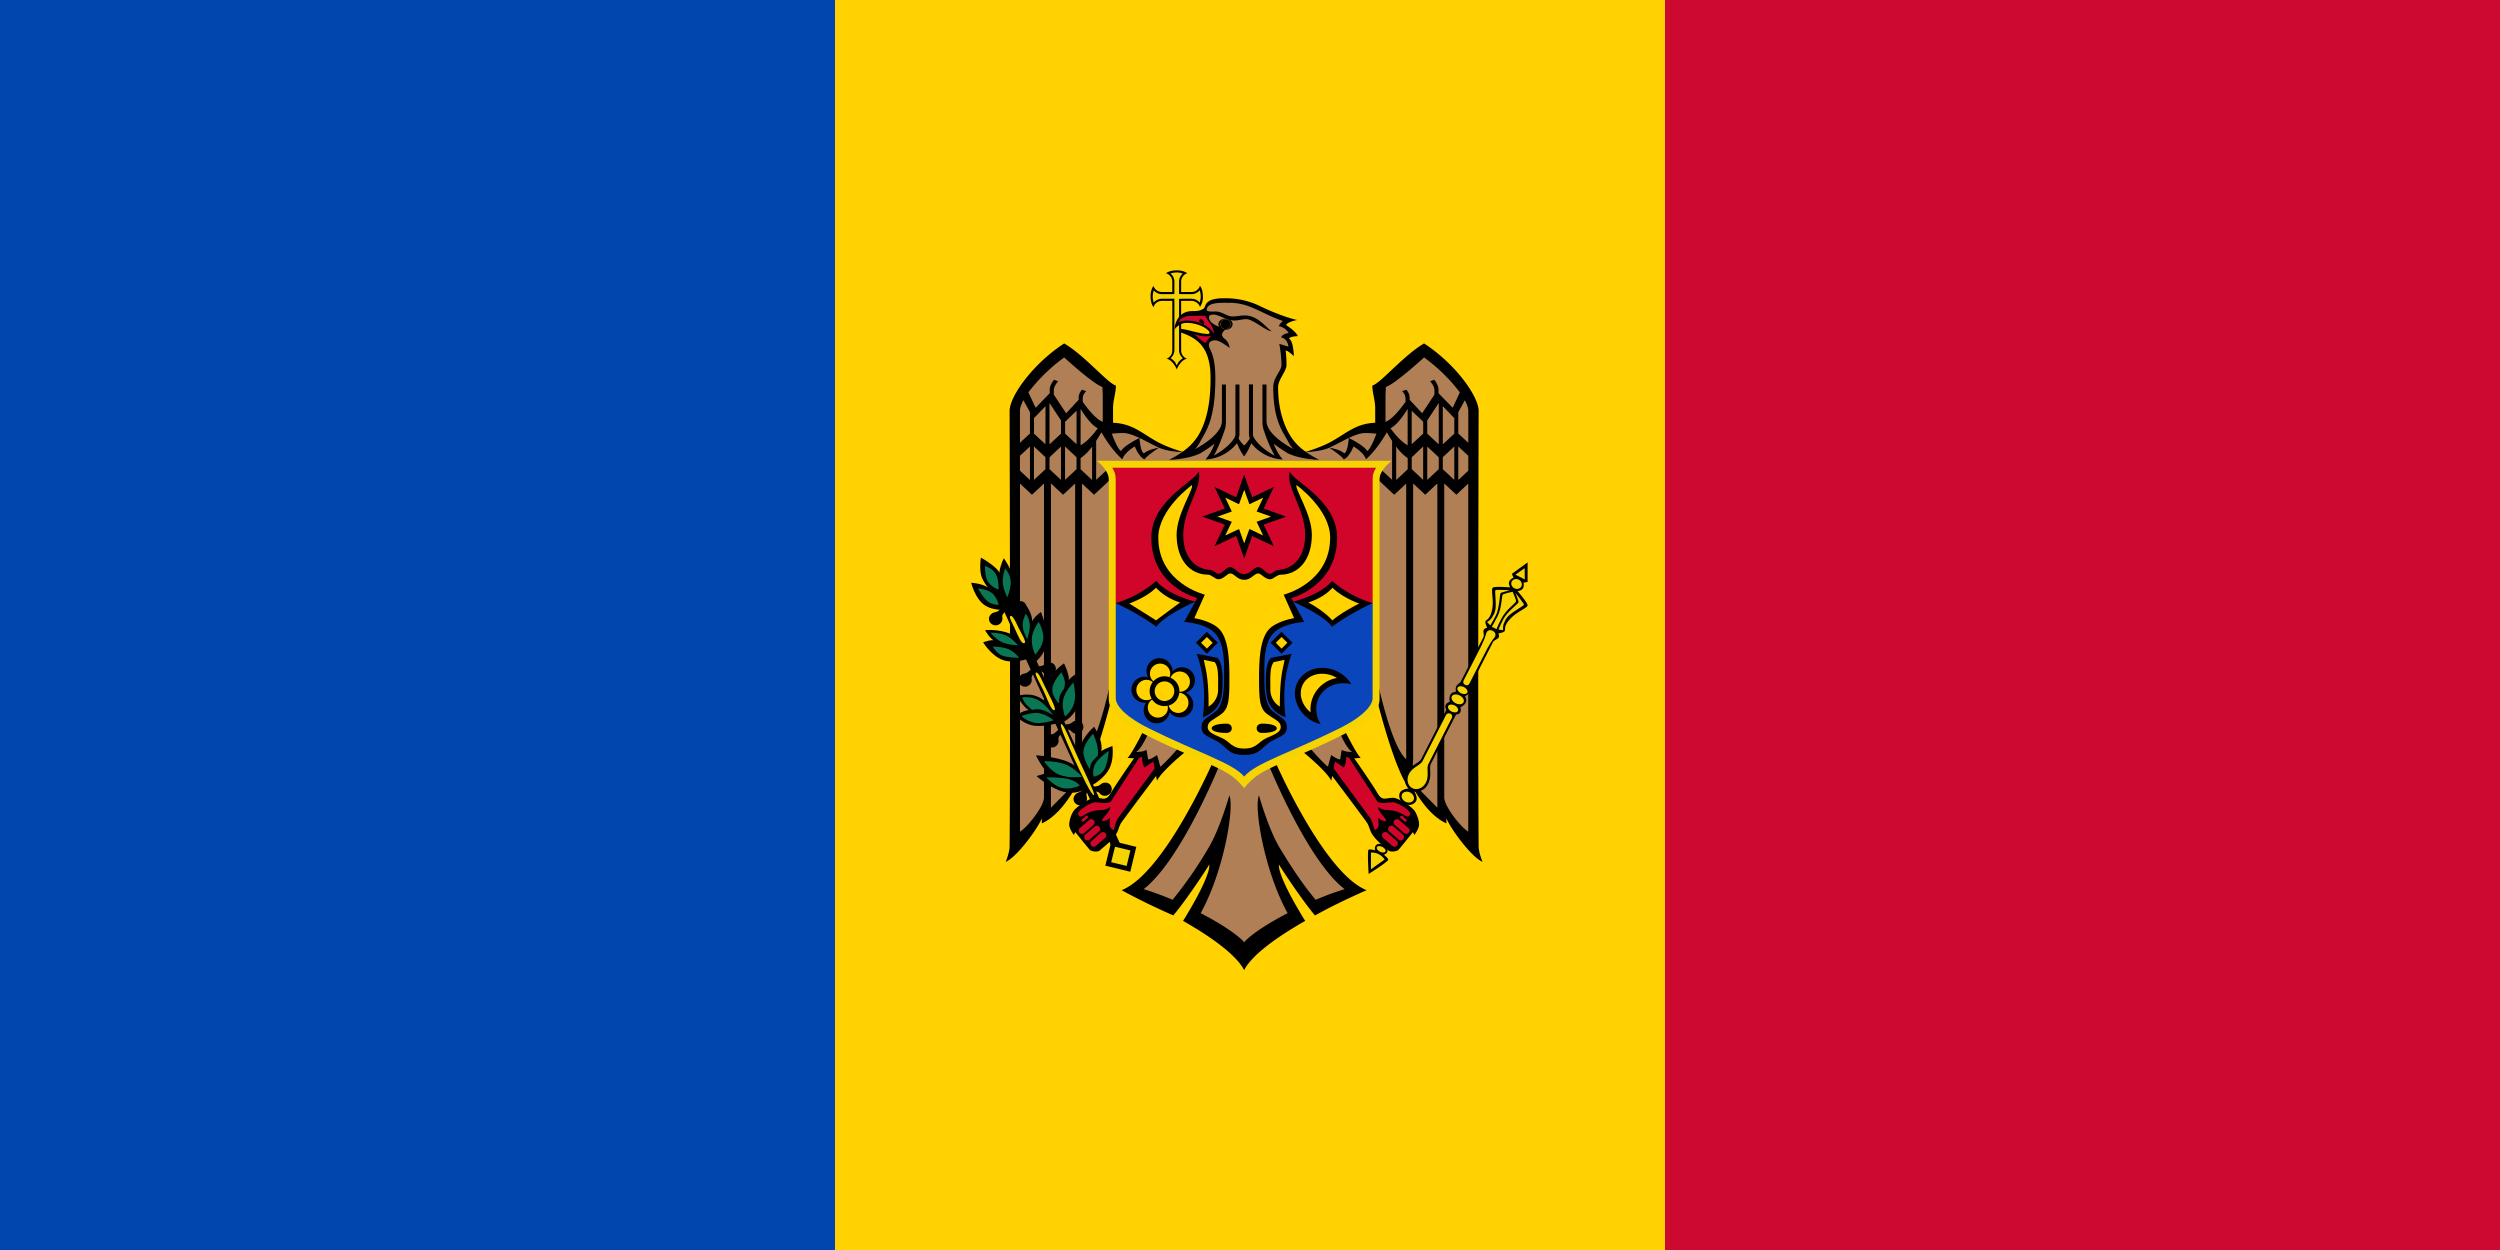 <svg id="vector" xmlns="http://www.w3.org/2000/svg" width="32" height="16" viewBox="0 0 500.0 250.0"><path fill="#CC092F" d="M0 0h500v250H0z" id="path_0"/><path fill="#FFD200" d="M0 0h333v250H0z" id="path_1"/><path fill="#000" d="M235.34 54.07c-0.9 0-1.68 0.22-2.14 0.58 0.73 0.21 1.26 0.88 1.26 1.7v2.05h-2.07c-0.8 0-1.48-0.52-1.7-1.23a3.6 3.6 0 0 0-0.57 2.13c0 0.9 0.22 1.67 0.58 2.13 0.21-0.73 0.88-1.25 1.7-1.25h2.06v9.9c0 0.78-0.5 1.43-1.17 1.67 0.98 0.13 1.83 1.45 2.06 2.17 0.24-0.72 1.08-2.04 2.07-2.17a1.74 1.74 0 0 1-1.19-1.67v-9.9h2.07c0.8 0 1.48 0.52 1.7 1.23a3.6 3.6 0 0 0 0.58-2.13c0-0.9-0.23-1.67-0.59-2.13a1.75 1.75 0 0 1-1.7 1.25h-2.06v-2.06c0-0.8 0.52-1.48 1.24-1.7a3.61 3.61 0 0 0-2.12-0.56z" id="path_2"/><path fill="#F5D402" d="M235.34 54.5c-0.47 0-0.88 0.08-1.23 0.2 0.47 0.4 0.77 0.98 0.77 1.64v2.06l-0.01 0.09v0.32h-0.33l-0.08 0.02h-2.07c-0.66 0-1.23-0.3-1.63-0.75a3.8 3.8 0 0 0-0.02 2.44c0.4-0.46 0.99-0.77 1.65-0.77h2.5l-0.02 0.13v0.21l0.01 0.09v9.9a2.1 2.1 0 0 1-0.77 1.55c0.32 0.2 0.59 0.44 0.82 0.71 0.2 0.25 0.28 0.5 0.42 0.74 0.14-0.25 0.22-0.49 0.43-0.74 0.23-0.27 0.5-0.5 0.8-0.7a2.1 2.1 0 0 1-0.77-1.55V59.77h0.34l0.08-0.02h2.07c0.66 0 1.23 0.3 1.64 0.76a3.8 3.8 0 0 0 0-2.45c-0.4 0.46-0.98 0.77-1.64 0.77h-2.07l-0.08-0.02h-0.33V58.5l-0.01-0.09v-2.07c0-0.66 0.3-1.23 0.75-1.63a3.83 3.83 0 0 0-1.21-0.22" id="path_3"/><path fill="#000" d="M261.17 90.36a10.8 10.8 0 0 1-3.03-3.08c-1.77-2.84-2.52-6.32-2.52-9.86 0-1.5 1.68-3.18 1.68-4.4 0-1.82-0.17-2.92-0.17-2.92 0.6 0.08 1.64 1.13 1.64 1.13s-0.04-3.03-1-3.56c0 0 0.39-0.4 1.8-0.44-0.4-1-2.35-2.22-2.35-2.22 0.1-0.17 0.27-0.33 0.5-0.45 0.5-0.28 1.19-0.45 1.71-0.56-0.56-0.12-1.2-0.3-1.92-0.53a45.37 45.37 0 0 1-5.32-2.16 15.71 15.71 0 0 0-7.12-1.66c-0.99 0-2.45 0.03-3.31 0.6-0.79 0.52-0.72 1.2-1 1.43-0.65 0.56-1.76 0.54-2.29 0.54-3.46 0-3.59 3.7-3.59 3.7s0.89-1.34 2.45-1.34c2.6 0 4.57 1.42 4.57 1.95 0 0.22-0.27 0.26-0.28 0.26-1.7 0-4.27-0.98-5.63-1.03v0.67c3.04 1.06 6.12 2.55 6.12 9.14 0 4.15-0.5 8.38-2.57 11.71a11.04 11.04 0 0 1-3.05 3.08l12.34 2.23 12.34-2.23z" id="path_4"/><path fill="#000" d="M248.83 87.59l-12.34 2.77c-0.56-0.16-3.2-0.98-5.05-2.01-3.26-1.82-4.95-3.62-8.83-3.8v-2.94c0-1.57 0.57-2.99 0.57-4.5-1.63-0.43-6.16-5.96-10.34-8.42-6.16 3.98-10.92 10.51-10.92 13.52 0 0 0.19 64.55 0 87.03 0 1.3-0.78 3.13-0.78 3.13 2.24-0.95 6.36-6.58 7.23-8.71v1.02c3.39-1.54 5.87-5.6 6.99-7.7l0.07 1.06c3.03-2.65 6.89-18.33 6.89-18.33l6.43 6.3s-2.33 4.72-3.24 5.57c0 0 0.61 0.07 1.3 0.07-0.42 0.6-3.66 5.25-4.67 7-0.95 1.64-1.62 0.91-3.07 0.91-1.21 0-3.95 1.93-4.4 2.7a5.68 5.68 0 0 0-0.83 2.63c0 0.9 0.96 2.13 0.96 2.13 0.1-0.43 0.28-0.58 0.28-0.58s2.5 3.12 2.88 3.53c0.28 0.31 1.57 0.52 2.02 0.11 1.13-1.03 2.22-1.74 3.23-3.23 0.52-0.76 0.56-1.64 1.15-2.46 2-2.74 5.96-8 6.86-9.2l0.17 0.96c1.03-2.07 5.97-6.02 5.97-6.02l5.16 2.37s-9.64 22.14-18.2 25.54a132.82 132.82 0 0 0 10.34 5.04 45.8 45.8 0 0 0 1.78-2.26c2.74-3.65 5.41-7.88 5.41-7.88 0.19 1.1-1.26 4.5-3.7 8.68-0.48 0.82-0.98 1.68-1.54 2.56 0.62 0.35 1.24 0.7 1.85 1.08 4.54 2.72 8.79 5.85 10.37 8.72l1.1-2.77-1.1-2.78V91.27l0.55-1.38-0.55-2.3z" id="path_5"/><path fill="#B07F55" d="M248.83 188.43c-1.6-1.73-4.94-3.85-8.7-5.8 4.54-8.14 6.8-21 5.74-23.56 0 0-1.87 6.67-4.15 10.47a80.85 80.85 0 0 1-7.21 10.42 57.24 57.24 0 0 0-5.78-2.13c7.52-5.8 15.21-24.92 15.21-24.92l-7.95-3.68s-2.98 3.46-3.94 4.1c0 0-0.42-1.72-0.66-2.32 0 0-1.14 0.86-1.76 0.88l-0.33-1.93c-0.78 0.52-2.1 0.4-2.1 0.4 1.16-0.54 2.51-3.86 2.51-3.86l-7.6-10.09s-2.66 12.8-5.7 15.44V96.72l2.4 2.23 3.65-3.4v-2.58l-3.23 3v-7.8c0.48-0.73 0.8-1.28 1.05-1.71 0.52 0.9 2.21 3.7 4.2 5.41 0.33-1.33 2.48-2.59 2.48-2.59s0.77 2.09 1.95 2.6c0.41-0.72 2.89-2.34 2.89-2.34s-2.12 0.32-2.98 1.12c-0.74-0.16-0.92-3.07-0.92-3.07s-3.12 1.52-3.66 2.6c-0.6-0.16-1.52-2.5-1.88-3.45 0.54-0.06 1.31-0.13 2.32-0.13 0.89 0 2.02 0.42 3.22 0.98 1.3 0.62 2.67 1.4 3.9 1.95 1.56 0.7 3.93 0.85 4.62 0.88-0.79 0.56-1.66 1.06-2.6 1.54 0 0 3.72-0.04 6.34-1.34 0.94-0.6 1.9-1.2 2.74-1.9a10 10 0 0 1-1.8 3.18 8.59 8.59 0 0 0 6.3-3.26c0.26 0.66 0.72 1.72 1.43 2.63h1.4v94.4l-1.4 2.76zM220.48 77.4l0.07 1.76v5.2c-1.4-0.49-3.15-2.78-4-3.99v-0.7c0-0.68 0.4-1.16 0.69-1.43l-0.84-0.3c-0.32 0.37-0.67 0.9-0.67 1.6v0.42l-2.5 2.69-2.47-3.73v-0.9c0-0.62 0.47-1.3 0.87-1.77l-0.83-0.3c-0.41 0.55-0.85 1.27-0.85 1.95v0.74l-2.83 2.91-1.44-3.08a34.42 34.42 0 0 1 7.16-6.98s5.71 5.25 7.64 5.91zm-14.49 5.03v4.28l-2 1.85V82.2c0-0.61 0.26-1.34 0.69-2.15l1.31 2.37z" id="path_6"/><path fill="#B07F55" d="M212.2 84.08v2.65l-2.3 2.14V80.6zm-3.11 4.78l-2.29-2.13v-3.1l2.3-2.4zm10.46-3.21c-0.53 0.75-1.92 2.58-3.43 3.4v-7.27c0.35 0.57 1.93 3.13 3.43 3.87zm-4.24-3.5v6.7l-2.29-2.12v-2.38zm-9.32 7.15V96l-2-1.87v-2.97zm3.1 2.14v2.4l-2.3 2.14V89.3zm3.1-2.13v6.67l-2.29-2.15v-2.37zm3.12 2.15v2.37l-2.3 2.15V89.3zm3.1 4.54l-2.29-2.15v-2.23a9.3 9.3 0 0 0 2.3-2.3v6.67zm-5.8 2.95l2.42-2.25v55.15l0.28 4.51-5.12 5.18V96.69l2.42 2.26zm-3.81 60.53c0 1.77-3.24 5.9-4.8 6.85V96.72l2.39 2.23 2.41-2.25v62.78z" id="path_7"/><path fill="#D10429" d="M228.9 153.5l1.77-1.21 0.27 1.37c-0.76 1.04-5.1 6.95-7.25 9.84-0.53 0.72-0.98 2.54-0.98 2.54s-0.78-0.37-0.78-1.03 0.08-1.44 0.08-1.44-0.58 0.67-1.6 0.67c0-0.8 1.57-1.68 1.63-2.83-1.19 0.88-2.22 0.43-3.6 0.85-1.5 0.46-1.92 1.1-2.38 1.07-0.27-0.02-0.51-0.48-0.41-0.77 0.18-0.5 2.03-1.87 3.33-2.12 0.31-0.05 2.75 0.54 3.25-0.22l5.63-8.69c0.21-0.05 0.4-0.1 0.56-0.2 0 0-0.02 1.6 0.48 2.16z" id="path_8"/><path fill="#D10429" d="M217.55 163.23c0.1 0.11 0.1 0.28-0.01 0.37l-0.8 0.7c-0.1 0.08-0.27 0.06-0.37-0.05a0.26 0.26 0 0 1 0.02-0.37l0.8-0.7a0.24 0.24 0 0 1 0.18-0.05 0.3 0.3 0 0 1 0.18 0.1zm1.21 0.84c0.24 0.27 0.23 0.66-0.03 0.88l-1.93 1.69c-0.25 0.22-0.66 0.17-0.9-0.1s-0.22-0.68 0.03-0.9l1.94-1.67a0.6 0.6 0 0 1 0.34-0.14c0.2-0.02 0.4 0.07 0.55 0.24zm1.11 1.3c0.24 0.28 0.23 0.67-0.03 0.89l-1.95 1.69c-0.25 0.22-0.64 0.17-0.88-0.1-0.24-0.28-0.22-0.68 0.03-0.9l1.94-1.67a0.5 0.5 0 0 1 0.32-0.15 0.7 0.7 0 0 1 0.57 0.24zm0.68 1.04c0.19-0.01 0.4 0.06 0.55 0.23 0.23 0.27 0.22 0.68-0.03 0.9l-1.94 1.67c-0.25 0.22-0.64 0.18-0.88-0.1-0.24-0.27-0.24-0.66 0.01-0.88l1.95-1.69a0.6 0.6 0 0 1 0.33-0.13z" id="path_9"/><path fill="#000" d="M248.82 87.59l12.34 2.77c0.56-0.16 3.2-0.98 5.05-2.01 3.26-1.82 4.95-3.62 8.83-3.8v-2.94c0-1.57-0.57-2.99-0.57-4.5 1.63-0.43 6.16-5.96 10.34-8.42 6.16 3.98 10.92 10.51 10.92 13.52 0 0-0.18 64.55 0 87.03 0 1.3 0.78 3.13 0.78 3.13-2.24-0.95-6.36-6.58-7.23-8.71v1.02c-3.39-1.54-5.87-5.6-6.98-7.7l-0.08 1.06c-3.03-2.65-6.88-18.33-6.88-18.33l-6.43 6.3s2.32 4.72 3.23 5.57c0 0-0.61 0.07-1.3 0.07 0.43 0.6 3.66 5.25 4.67 7 0.95 1.64 1.62 0.91 3.08 0.91 1.2 0 3.94 1.93 4.4 2.7 0.47 0.82 0.82 1.81 0.82 2.63 0 0.9-0.96 2.13-0.96 2.13-0.1-0.43-0.28-0.58-0.28-0.58s-2.5 3.12-2.88 3.53c-0.28 0.31-1.56 0.52-2.02 0.11-1.13-1.03-2.22-1.74-3.23-3.23-0.52-0.76-0.55-1.64-1.15-2.46-2-2.74-5.95-8-6.86-9.2l-0.17 0.96c-1.03-2.07-5.96-6.02-5.96-6.02l-5.17 2.37s9.64 22.14 18.2 25.54c0 0-3.72 1.58-8.3 3.95l-2.04 1.1c-0.58-0.7-1.18-1.47-1.78-2.27a137.65 137.65 0 0 1-5.41-7.88c-0.19 1.1 1.26 4.5 3.7 8.68 0.48 0.82 0.98 1.68 1.54 2.56-0.62 0.35-1.24 0.7-1.85 1.08-4.53 2.72-8.79 5.85-10.36 8.72l-1.12-2.77 1.12-2.78V91.27l-0.56-1.38 0.55-2.3z" id="path_10"/><path fill="#B07F55" d="M248.83 188.43c1.6-1.73 4.94-3.85 8.7-5.8-4.55-8.14-6.8-21-5.74-23.56 0 0 1.86 6.67 4.14 10.47 2.1 3.52 4.7 7.48 7.21 10.42a57.24 57.24 0 0 1 5.78-2.13c-7.52-5.8-15.21-24.92-15.21-24.92l7.95-3.68s2.98 3.46 3.94 4.1c0 0 0.42-1.72 0.66-2.32 0 0 1.14 0.86 1.76 0.88l0.33-1.93c0.79 0.52 2.1 0.4 2.1 0.4-1.15-0.54-2.51-3.86-2.51-3.86l7.6-10.09s2.66 12.8 5.7 15.44V96.72l-2.4 2.23-3.65-3.4v-2.58l3.23 3v-7.8a26.2 26.2 0 0 1-1.05-1.71c-0.52 0.9-2.21 3.7-4.2 5.41-0.32-1.33-2.47-2.59-2.47-2.59s-0.77 2.09-1.95 2.6c-0.42-0.72-2.9-2.34-2.9-2.34s2.12 0.32 2.98 1.12c0.74-0.16 0.93-3.07 0.93-3.07s3.11 1.52 3.65 2.6c0.6-0.16 1.52-2.5 1.88-3.45-0.54-0.06-1.3-0.13-2.32-0.13-0.89 0-2.02 0.42-3.21 0.98-1.31 0.62-2.68 1.4-3.9 1.95-1.57 0.7-3.94 0.85-4.63 0.88 0.8 0.56 1.66 1.06 2.6 1.54 0 0-3.72-0.04-6.34-1.34-0.94-0.6-1.9-1.2-2.74-1.9a10 10 0 0 0 1.8 3.18 8.59 8.59 0 0 1-6.3-3.26c-0.26 0.66-0.72 1.72-1.43 2.63h-1.39v94.4l1.4 2.76zM277.17 77.4l-0.07 1.76v5.2c1.4-0.49 3.15-2.78 4-3.99v-0.7a2 2 0 0 0-0.68-1.43l0.84-0.3c0.32 0.37 0.67 0.9 0.67 1.6v0.42l2.5 2.69 2.46-3.73v-0.9c0-0.62-0.47-1.3-0.87-1.77l0.83-0.3c0.42 0.54 0.85 1.27 0.85 1.95v0.74l2.84 2.91 1.43-3.08a34.42 34.42 0 0 0-7.16-6.98s-5.71 5.25-7.64 5.91zm14.49 5.03v4.28l2 1.85V82.2c0-0.61-0.26-1.34-0.69-2.15l-1.3 2.37z" id="path_11"/><path fill="#B07F55" d="M285.45 84.08v2.65l2.3 2.14V80.6zm3.11 4.78l2.3-2.13v-3.1l-2.3-2.4zm-10.46-3.21c0.53 0.75 1.92 2.58 3.43 3.4v-7.27c-0.35 0.57-1.93 3.13-3.43 3.87zm4.24-3.5v6.7l2.3-2.12v-2.38zm9.32 7.15V96l2-1.87v-2.97zm-3.1 2.14v2.4l2.3 2.14V89.3zm-3.11-2.13v6.67l2.3-2.15v-2.37zm-3.1 2.15v2.37l2.28 2.15V89.3zM279.24 96l2.3-2.15v-2.23a9.3 9.3 0 0 1-2.3-2.3v6.67zm5.81 2.95l-2.42-2.25v55.15l-0.29 4.51 5.13 5.18V96.69l-2.42 2.26zm3.8 60.53c0 1.77 3.24 5.9 4.8 6.85V96.72l-2.38 2.23-2.42-2.25v62.78z" id="path_12"/><path fill="#D10429" d="M268.75 153.5l-1.76-1.21-0.27 1.37c0.75 1.04 5.1 6.95 7.24 9.84 0.53 0.72 0.98 2.54 0.98 2.54s0.79-0.37 0.79-1.03-0.1-1.44-0.1-1.44 0.6 0.67 1.6 0.67c0-0.8-1.56-1.68-1.62-2.83 1.2 0.88 2.23 0.43 3.6 0.85 1.5 0.46 1.92 1.1 2.38 1.07 0.27-0.02 0.51-0.48 0.41-0.77-0.18-0.5-2.03-1.87-3.33-2.12-0.3-0.05-2.75 0.54-3.24-0.22l-5.64-8.69c-0.2-0.05-0.4-0.1-0.55-0.2 0 0 0.01 1.6-0.49 2.16z" id="path_13"/><path fill="#D10429" d="M280.1 163.23c-0.1 0.11-0.1 0.28 0.01 0.37l0.8 0.7c0.1 0.08 0.27 0.06 0.37-0.05a0.27 0.27 0 0 0-0.01-0.37l-0.8-0.7a0.24 0.24 0 0 0-0.19-0.05 0.3 0.3 0 0 0-0.18 0.1zm-1.21 0.84a0.62 0.62 0 0 0 0.03 0.88l1.93 1.69c0.25 0.22 0.66 0.17 0.9-0.1s0.22-0.68-0.03-0.9l-1.93-1.67a0.61 0.61 0 0 0-0.35-0.14 0.67 0.67 0 0 0-0.55 0.24zm-1.11 1.3c-0.24 0.28-0.22 0.67 0.03 0.89l1.95 1.69c0.25 0.22 0.64 0.17 0.88-0.1 0.24-0.28 0.22-0.68-0.03-0.9l-1.93-1.67a0.58 0.58 0 0 0-0.33-0.15 0.7 0.7 0 0 0-0.57 0.24zm-0.67 1.04a0.66 0.66 0 0 0-0.55 0.23c-0.24 0.27-0.23 0.68 0.02 0.9l1.94 1.67c0.25 0.22 0.64 0.18 0.88-0.1 0.24-0.27 0.24-0.66-0.01-0.88l-1.95-1.69a0.55 0.55 0 0 0-0.33-0.13z" id="path_14"/><path fill="#B07F55" d="M245.97 60.56c3.19 0 5.43 1.45 8.44 2.79 0.8 0.35 1.52 0.63 2.16 0.85-0.4 0.36-0.72 0.72-0.8 1.02 0 0 1.34 0.25 1.96 1.38 0 0-1.29 0.15-1.5 0.9 0.72 0.05 1.44 0.96 1.44 1.83l-1.82-0.57s0.44 2.04 0.44 4.27c0 1.13-1.64 2.46-1.64 4.39 0 6.03 1.53 8.35 2.6 10.22 0.43 0.73 0.78 1.57 1.49 2.2-3.12-1.66-5.44-3.73-5.44-5.66V76.9h-0.81v7.3c0 1.39 0.34 2.04 0.34 2.04a27.37 27.37 0 0 0 2.1 4.89c-2.88-1.55-4.33-3.49-4.33-4.2V76.88h-0.81v10.16l0.15 0.7c-0.35 0.52-0.8 1.14-1.1 1.35a5.57 5.57 0 0 1-1.1-1.35l0.15-0.7V76.9h-0.8v10.02c0 0.72-1.47 2.66-4.34 4.2 0.62-0.95 1.6-3.34 2.1-4.88 0 0 0.34-0.65 0.34-2.05V76.9h-0.81v7.3c0 1.92-2.31 4-5.43 5.65 0.7-0.64 1.05-1.48 1.47-2.2 1.18-2.04 2.65-4.64 2.65-12.01 0-2.77-0.41-4.65-1.13-5.97-0.21-0.44-0.5-1.6 1.16-1.6 0.86 0 2.83 1.53 2.83 1.53s-0.08-1.22-1.08-1.9c-0.17-0.12-0.45-0.48-0.45-0.82 0-0.25 0.44-0.87 0.77-1.02 0.23-0.1-3.38-0.74-3.38-2.37 0-0.35 0.21-0.57 0.96-0.57 0.99 0 2.6 1.18 4.02 1.18 1.05 0 1.47-0.26 2.54-0.26 1.32 0 4.07 2.5 5.01 2.4-1.05-0.66-2.75-3.15-5.32-3.15-0.9 0-1.7 0.2-2.53 0.2-1.07 0-2.12-0.99-3.28-0.99-0.77 0-1.63 0.05-1.76-0.15-0.22-0.35-0.02-0.55 0.18-0.84 0.4-0.54 1.5-0.7 2.58-0.74 0.33-0.01 0.65-0.02 0.96-0.01l0.82 0.01z" id="path_15"/><path fill="#CC092F" d="M235.63 64.46s0.67-1.27 2.37-1.27a261 261 0 0 0 3.06-0.05c0.3 0.81 1.73 2.17 1.73 3.58 0 0-1.44-2.6-5.48-2.6-1.01 0-1.68 0.34-1.68 0.34z" id="path_16"/><path fill="#D10429" d="M242.19 67.21s-0.86 0.9-1.05 1.4c-0.85-0.33-2.33-1.86-2.33-1.86s1.26 0.74 3.38 0.46z" id="path_17"/><path fill="#000" d="M240.83 64.82s-1-0.32-1-0.65c0-0.43 0.49-0.43 0.78-0.1 0.2 0.23 0.22 0.75 0.22 0.75zm2.85 0.02a1.42 1.12 0 1 0 2.84 0 1.42 1.12 0 1 0-2.84 0z" id="path_18"/><path fill="#F5D402" d="M244.1 64.84a1 1 0 1 0 2 0 1 1 0 1 0-2 0z" id="path_19"/><path fill="#000" d="M244.1 64.84a1 1 0 1 0 2 0 1 1 0 1 0-2 0zm-21.82 103.32l4.98 1.21-1.2 4.98-4.99-1.21z" id="path_20"/><path fill="#000" d="M201.48 119.44l-1.62 0.74 18.33 40.1h1.95l-18.66-40.84zm21.62 47.29l-1.33 1.36 0.83 1.82 1.6-0.74-1.1-2.44z" id="path_21"/><path fill="#000" d="M207.18 151.05s1.54 3.19 2.71 3.63c-0.6-0.17-2.57 0.55-2.57 0.55s3.47 3.1 6.42 3.3c2.5 0.18 3.71-1.07 3.71-1.07l-0.5-2.64s-1.53-1.85-3.98-2.7a26.07 26.07 0 0 0-5.8-1.06zm11.64-5.7s-2.14 1.82-2.72 3.93c-0.58 2.11 0.38 4.51 0.38 4.51l1.8 3.34s2.48-1.32 3.53-3.3c1.06-1.97 0.67-4.63 0.67-4.63s-1.97 0.73-2.22 1.06c0.42-2.2-1.44-4.91-1.44-4.91zm-6.86-0.85s-2.42 0.82-4.78 0.67c-2.24-0.13-4.1-2.01-4.1-2.01s1.85-1.26 2.77-1.1c-1-0.36-2.47-2.88-2.47-2.88s2.08-0.63 3.92 0.06c1.85 0.7 3.46 2.71 3.46 2.71l1.2 2.55zm0.84-11.83s1.21 2.5 0.92 3.38c0.38-0.58 1.8-1.48 1.8-1.48s0.86 4.06 0.04 6.56a6.07 6.07 0 0 1-3.33 3.46l-2.76-5.36s-0.42-2 0.45-3.57c0.86-1.57 2.88-2.99 2.88-2.99zm-15.78-6.64s2.62-0.27 5.02 0.72c2 0.83 2.62 2.34 2.62 2.34l0.98 2.64s-2.85 1.07-5.1 0.26c-2.26-0.82-3.91-3.52-3.91-3.52s1.57-0.6 2.17-0.38c-0.87-0.38-1.78-2.06-1.78-2.06zm8.24-4.9s1.15 1.47 1.19 3.17c0.3-0.9 1.74-1.9 1.74-1.9s1.48 3.57 1.15 6.1c-0.32 2.54-2.45 4.04-2.45 4.04l-2.65-5.03s-0.86-2.06-0.6-3.65c0.25-1.6 1.62-2.73 1.62-2.73zm-9.07-9.61s-0.48 2.74 0.33 4.31c0.72 1.41 1.18 1.72 1.18 1.72-1.38-0.91-3.46-0.99-3.46-0.99s0.74 2.98 2.51 4.34c1.77 1.35 4.5 1.04 4.5 1.04s1.8-2.4 1.68-4.96c-0.13-2.57-2.17-5.33-2.17-5.33s-0.81 1.67-0.88 2.92c-0.52-1.29-3.7-3.05-3.7-3.05zm21.41 45.83l0.07 0.98c1.63 0.02 1.87-0.15 2.3 0.37 0.27 0.34 0.93 0.64 1.6 0.33 0.67-0.3 0.97-1.1 0.66-1.77-0.3-0.66-0.92-0.8-1.52-0.69-0.37 0.07-0.6 0.37-0.92 0.53-0.59 0.3-2.2 0.25-2.2 0.25z" id="path_22"/><path fill="#000" d="M217.45 156.6l0.8 0.58c-0.86 1.4-1.12 1.51-0.9 2.14 0.14 0.42 0.04 1.14-0.57 1.54-0.62 0.4-1.45 0.23-1.86-0.38-0.4-0.6-0.2-1.2 0.22-1.65 0.26-0.27 0.63-0.32 0.93-0.5 0.58-0.34 1.38-1.73 1.38-1.73zm-5.53-11.66l0.07 0.98c1.64 0.02 1.88-0.15 2.3 0.37 0.28 0.34 0.94 0.64 1.6 0.33 0.67-0.3 0.97-1.1 0.67-1.77-0.3-0.66-0.93-0.8-1.52-0.69-0.37 0.07-0.61 0.37-0.92 0.53-0.6 0.3-2.2 0.25-2.2 0.25z" id="path_23"/><path fill="#000" d="M212.25 145.29l0.7 0.7c-1.06 1.24-1.35 1.31-1.23 1.97 0.07 0.43-0.13 1.13-0.8 1.43-0.67 0.3-1.47 0-1.77-0.66-0.3-0.66-0.01-1.23 0.47-1.6 0.3-0.23 0.67-0.22 1-0.35 0.62-0.25 1.63-1.5 1.63-1.5zm-5.83-11.97l0.07 0.98c1.64 0.02 1.88-0.14 2.3 0.37 0.28 0.34 0.94 0.64 1.6 0.34 0.67-0.3 0.97-1.1 0.67-1.77-0.3-0.67-0.93-0.81-1.52-0.7-0.37 0.08-0.61 0.37-0.92 0.53-0.6 0.3-2.2 0.25-2.2 0.25z" id="path_24"/><path fill="#000" d="M206.87 133.12l0.7 0.7c-1.06 1.24-1.34 1.31-1.23 1.97 0.08 0.43-0.13 1.13-0.8 1.43-0.66 0.3-1.47 0-1.77-0.66-0.3-0.67 0-1.23 0.47-1.6 0.3-0.23 0.68-0.22 1-0.35 0.62-0.25 1.63-1.5 1.63-1.5zm-6.31-12.06l0.07 0.98c1.64 0.01 1.88-0.15 2.3 0.36 0.28 0.35 0.94 0.65 1.6 0.34 0.68-0.3 0.98-1.1 0.67-1.77-0.3-0.67-0.92-0.81-1.52-0.7-0.37 0.08-0.6 0.37-0.92 0.53-0.6 0.3-2.2 0.26-2.2 0.26z" id="path_25"/><path fill="#000" d="M201.01 120.85l0.7 0.7c-1.06 1.24-1.34 1.32-1.23 1.97a1.36 1.36 0 0 1-2.57 0.78c-0.3-0.67 0-1.23 0.47-1.6 0.3-0.24 0.68-0.23 1-0.36 0.62-0.24 1.63-1.49 1.63-1.49z" id="path_26"/><path fill="#F5D402" d="M223 169.35l3.08 0.74-0.75 3.1-3.09-0.75zm-12.12-27.32c-0.58 0.24-1.45-2.3-2.09-3.7-0.65-1.43-1.98-3.63-1.6-3.8 0.4-0.2 0.95 0.96 1.62 2.43 0.67 1.46 2.62 4.84 2.07 5.07zm-6.01-13.41c-0.59 0.25-1.23-1.42-1.87-2.81-0.65-1.44-1.29-2.45-0.91-2.62 0.41-0.19 1.03 1.07 1.56 2.24 0.52 1.13 1.77 2.97 1.22 3.2zm13.91 30.4c-0.46 0.12-2.47-4.07-4.09-7.62-1.62-3.55-2.83-6.42-2.45-6.59 0.41-0.19 1.73 3.16 3.35 6.71s3.53 7.4 3.19 7.5z" id="path_27"/><path fill="#097754" d="M197 113.18s-0.08 2 0.58 3.14a4.17 4.17 0 0 0 2.14 1.58s0.08-2-0.59-3.13c-0.66-1.13-2.14-1.59-2.14-1.59zm-1.4 4.52s1.75 0.1 2.75 0.88c1 0.77 1.4 2.37 1.4 2.37s-1.16 0.11-2.16-0.65c-1-0.77-1.98-2.6-1.98-2.6zm5.46-4.03s-0.57 1.33-0.5 2.75c0.06 1.43 0.9 3.04 0.9 3.04s0.75-1.72 0.68-3.14c-0.06-1.43-0.87-2.25-1.08-2.65zm-2.92 12.87s0.85 1.2 2.17 1.84c1.31 0.65 3.27 0.67 3.27 0.67s-0.98-1.26-2.3-1.91c-1.3-0.65-3.14-0.6-3.14-0.6zm0.42 2.76s0.63 1.23 1.77 1.76c1.15 0.53 3.5 0.48 3.5 0.48s-0.9-1.14-2.05-1.67-3.22-0.56-3.22-0.56zm6.61-6.54s-0.7 1.14-0.63 2.4c0.07 1.27 0.9 2.65 0.9 2.65s0.58-1.58 0.51-2.85c-0.06-1.26-0.78-2.2-0.78-2.2zm2.55 1.62s-1.18 1.59-1.35 3.22a6.92 6.92 0 0 0 0.67 3.32s1.43-1.44 1.6-3.07c0.18-1.64-0.92-3.47-0.92-3.47zm-3.27 15.1s0.14 0.59 0.64 1.21c0.5 0.63 1.34 1.29 1.34 1.29s0.82-0.26 1.84-0.04a8.93 8.93 0 0 1 2.38 1.12s-1.46-2.17-2.98-3.02c-1.51-0.84-3.22-0.56-3.22-0.56zm-0.15 3.74s1.89-0.8 3.44-0.6a6.6 6.6 0 0 1 2.96 1.44s-2.1 0.72-3.65 0.51a5.47 5.47 0 0 1-2.75-1.35zm7.98-8.77s-1.67 1.77-1.8 3.3c-0.15 1.53 1.35 2.96 1.35 2.96s-0.08-0.98 0.18-1.63c0.26-0.65 0.8-1.34 0.8-1.34s0.24-0.79 0.15-1.42c-0.13-0.88-0.68-1.87-0.68-1.87zm2.4 2.05s-1.57 1.59-2 3.29c-0.4 1.7 0.33 3.52 0.33 3.52s1.44-1.13 1.85-2.83c0.42-1.7-0.18-3.98-0.18-3.98zm3.94 10.26s0.71 1.49 0.9 2.73c0.18 1.25 0 1.68 0 1.68s-0.73 0.72-1.06 1.14c-0.42 0.55-0.49 1.55-0.49 1.55s-1.48-2.2-1.25-3.8c0.23-1.6 1.9-3.3 1.9-3.3zm3.12 3.44s-1.9 1.25-2.65 2.53c-0.75 1.29-0.36 2.6-0.36 2.6s1.35-0.12 2.1-1.4c0.76-1.28 0.91-3.73 0.91-3.73zm-12.45 5.28s2.73-0.07 4.4 0.34c1.67 0.4 2.27 1.3 2.27 1.3s-1.87 0.88-3.54 0.47c-1.67-0.41-3.13-2.1-3.13-2.1zm-0.47-3.23s1.24 1.9 2.83 2.6c2.2 0.95 4.74 0.49 4.74 0.49s-1.38-1.7-3.28-2.44c-1.9-0.75-4.29-0.65-4.29-0.65z" id="path_28"/><path fill="#000" d="M302.36 114.78l0.35 0.76s-0.58 0.2-0.84 0.7c-0.26 0.52 0.17 1.24 0.17 1.24s-3-0.26-3.47 0.05c-0.42 0.27 0.18 2.35-0.1 4.1-0.39 2.45-1.35 2.24-1.4 2.72-0.03 0.46 0.38 1.18 0.38 1.18s-0.57 0.17-0.69 0.4c-0.2 0.39 0.14 1.08-0.1 1.54l-4.5 8.84c-0.19 0.35-0.67 0.49-0.9 0.96-0.23 0.43-0.05 1.06-0.05 1.06s-0.84 0.05-1.14 0.63c-0.3 0.6-0.13 1.43-0.13 1.43s-0.53 0.07-0.8 0.58c-0.27 0.55 0.2 0.84 0.08 1.09l-4.97 9.73c-0.45 0.89-2.04 1.07-2.96 2.87-0.9 1.75 0.39 3.04 0.39 3.04s-1.33 0.12-1.68 0.81c-0.36 0.7-0.08 1.78 0.88 2.26 0.96 0.49 2 0.1 2.36-0.6 0.35-0.7-0.35-1.84-0.35-1.84s1.8 0.26 2.69-1.5c0.92-1.8 0.14-3.17 0.6-4.06l4.96-9.73c0.12-0.25 0.63-0.04 0.91-0.59 0.26-0.51 0-0.98 0-0.98s0.79-0.34 1.1-0.95c0.3-0.57-0.16-1.3-0.16-1.3s0.62-0.21 0.84-0.65c0.24-0.47 0.06-0.93 0.24-1.28l4.51-8.84c0.24-0.46 1-0.61 1.19-1 0.12-0.23-0.08-0.79-0.08-0.79s0.84-0.08 1.19-0.38c0.36-0.31-0.38-0.98 1.38-2.73 1.25-1.26 3.28-2 3.26-2.5-0.03-0.56-2.01-2.83-2.01-2.83s0.83-0.07 1.1-0.58c0.26-0.51 0.08-1.11 0.08-1.11l0.83-0.14v-3.91l-3.16 2.3zm-27.29 54.44a0.97 0.97 0 0 0 0 0.86s-1-0.3-1.34-0.14c-0.32 0.16 0 4.85 0 4.85s3.98-2.5 3.92-2.86c-0.07-0.38-0.9-1-0.9-1a0.95 0.95 0 0 0 0.7-0.5c0.13-0.26 0.15-1-0.76-1.46a1.6 1.6 0 0 0-0.88-0.2 0.94 0.94 0 0 0-0.74 0.45z" id="path_29"/><path fill="#F5D402" d="M303.08 114.94l1.88 0.95-0.03-2.26zm-0.73 1.36c-0.24 0.48 0 1.08 0.53 1.35 0.53 0.28 1.15 0.1 1.4-0.37 0.24-0.47 0-1.07-0.53-1.35-0.2-0.1-0.41-0.14-0.61-0.12a0.93 0.93 0 0 0-0.79 0.5zm-3.23 1.72c-0.2 0.13 0.07 1.82 0.02 3.26-0.06 1.35-0.5 1.74-0.73 2.2-0.22 0.43-1 0.94-1 0.94l0.65 0.65s0.42-0.66 1.1-1.97c0.78-1.55 0.76-4.36 0.99-4.5 0.2-0.14 1.85-0.55 1.85-0.55s-1.51-0.08-2.35-0.07c-0.28 0-0.48 0.01-0.53 0.04z" id="path_30"/><path fill="#F5D402" d="M299.3 125.83s0.21-0.61 0.98-2.1c0.92-1.81 2.88-3.12 2.93-3.45 0.05-0.33-0.68-1.92-0.68-1.92s-1.74 0.34-1.98 0.57c-0.24 0.23-0.14 2.58-1.06 4.38-0.76 1.5-1.13 2.05-1.13 2.05l0.94 0.47z" id="path_31"/><path fill="#F5D402" d="M303.72 120.41c0.02 0.28-2.27 1.9-3.06 3.45a24.43 24.43 0 0 0-0.95 2.05l0.9 0.14s-0.05-0.93 0.17-1.36c0.23-0.47 0.3-1.04 1.36-1.88 1.13-0.89 2.66-1.67 2.65-1.9-0.01-0.22-1.7-2.32-1.7-2.32s0.62 1.58 0.63 1.82zm-6.69 10.13c1.37-2.69 1.8-2.87 1.97-3.2 0.18-0.37 0.14-0.86-0.47-1.17a1.05 1.05 0 0 0-0.6-0.13 0.78 0.78 0 0 0-0.61 0.44c-0.18 0.34-0.08 0.8-1.46 3.48l-3.11 6.1s-0.33 0.6 0.28 0.9c0.61 0.32 0.88-0.3 0.88-0.3l3.12-6.12zm-5.51 7c-0.17 0.33 0.13 0.82 0.66 1.1 0.53 0.26 1.11 0.21 1.28-0.12 0.17-0.34-0.14-0.83-0.67-1.1a1.52 1.52 0 0 0-0.77-0.17c-0.23 0.02-0.41 0.12-0.5 0.29zm-1.15 1.73c-0.22 0.43 0.12 1.05 0.77 1.38 0.64 0.33 1.35 0.25 1.56-0.19 0.23-0.43-0.12-1.05-0.76-1.37a1.76 1.76 0 0 0-0.72-0.2c-0.38-0.02-0.71 0.11-0.85 0.38zm-0.72 1.93c-0.17 0.34 0.12 0.83 0.65 1.1 0.53 0.27 1.11 0.22 1.28-0.12 0.17-0.33-0.12-0.82-0.65-1.09a1.5 1.5 0 0 0-0.79-0.17c-0.23 0.02-0.41 0.12-0.5 0.28zm-0.47 1.85l-4.69 9.2c-0.39 0.76-2.03 1.24-2.67 2.5-0.65 1.27-0.2 2.45 0.65 2.88 0.85 0.43 2.09 0.12 2.73-1.15 0.65-1.26 0.07-2.87 0.46-3.64l4.68-9.2s0.34-0.59-0.27-0.9a0.66 0.66 0 0 0-0.4-0.07c-0.33 0.04-0.5 0.38-0.5 0.38zm-8.76 15.79c-0.26 0.5 0.04 1.19 0.67 1.5 0.63 0.33 1.36 0.17 1.62-0.33 0.26-0.51-0.05-1.19-0.68-1.51a1.47 1.47 0 0 0-0.71-0.17c-0.4 0.01-0.74 0.2-0.9 0.51zm-4.61 10.39c-0.2 0-0.36 0.07-0.43 0.2-0.13 0.26 0.14 0.67 0.61 0.9 0.48 0.25 0.97 0.23 1.1-0.03 0.13-0.26-0.14-0.67-0.61-0.91a1.39 1.39 0 0 0-0.67-0.16zm-1.62 1.27v3.36l2.73-1.96s-0.37-0.65-1.18-1.06c-0.81-0.42-1.55-0.33-1.55-0.33zm1.73-74.7c0-1.83 2.42-3.64 2.42-3.64h-59.01s2.42 1.8 2.42 3.65v43.86c0 1.15 0.35 1.9 0.92 2.64 0.57 0.8 1.78 1.89 3.03 2.7 3.88 2.51 10.36 5.16 15.26 7.4 4.09 1.85 5.75 2.6 7.87 5.22 2.13-2.62 3.8-3.37 7.89-5.23 4.9-2.23 11.38-4.88 15.25-7.39a12.2 12.2 0 0 0 3.04-2.7 4 4 0 0 0 0.9-2.64V95.8z" id="path_32"/><path fill="#D10429" d="M223.14 120.62V95.81c0-1.4-0.71-2.26-0.71-2.26h52.8s-0.7 0.85-0.7 2.26v24.81l-25.69 7.78-25.7-7.78z" id="path_33"/><path fill="#0B45BB" d="M274.54 120.62l-15.91-0.3h-19.58l-15.9 0.3v19.05c0 0.95 0.99 3.2 6.72 6.05 9.49 4.72 16.78 6.92 18.96 9.6 2.19-2.68 9.48-4.88 18.96-9.6 5.74-2.85 6.73-5.1 6.73-6.05l0.02-19.05z" id="path_34"/><path fill="#000" d="M258.24 119.63s9.18-2.31 9.18-12.11c0-7.65-9.2-11.45-9.46-13.27-0.9 3.16 3.07 7.52 3.07 12.69 0 6.68-4.94 7-4.94 7-1.15 0-1.62 0.83-2.08 0.83-0.97-0.1-1.43-1.34-2.39-1.34-0.9 0-1.6 1.4-2.79 1.4-1.2 0-1.87-1.4-2.77-1.4-0.96 0-1.42 1.24-2.4 1.34-0.45 0-0.92-0.83-2.07-0.83 0 0-4.94-0.32-4.94-7 0-5.17 3.97-9.54 3.07-12.7-0.26 1.83-9.46 5.63-9.46 13.28 0 9.8 9.18 12.1 9.18 12.1l-2.62 4.77s3.8 0.19 5.8 1.9c2.44 2.07 2.2 6.45 2.2 9.64 0 2.51-0.32 5.16-1.6 6.25-1.74 1.47-2.91 1.58-2.91 3.3 0 1.44 1.1 1.72 2.9 2.67 2.3 1.22 2.2 2.84 5.62 2.84 3.43 0 3.33-1.62 5.64-2.84 1.8-0.95 2.9-1.23 2.9-2.67 0-1.72-1.17-1.83-2.9-3.3-1.3-1.09-1.6-3.74-1.6-6.25 0-3.19-0.25-7.57 2.18-9.64 2.02-1.71 5.8-1.9 5.8-1.9l-2.6-4.76z" id="path_35"/><path fill="#000" d="M248.83 94.93l-1.6 4.52-4.33-2.07 2.06 4.34-4.53 1.6 4.53 1.61-2.06 4.32 4.34-2.06 1.6 4.52 1.6-4.52 4.34 2.06-2.06-4.32 4.52-1.6-4.52-1.61 2.06-4.34-4.34 2.07zm-9.78 25.4s-5.66-1.39-7.78-4.18c-3.7 3.32-8.13 4.47-8.13 4.47s4.62 2.09 8.13 4.74c1.62-2.32 7.78-5.03 7.78-5.03zm19.57 0s6.17 2.71 7.79 5.03c3.5-2.65 8.13-4.74 8.13-4.74s-4.43-1.15-8.13-4.47c-2.12 2.8-7.79 4.18-7.79 4.18zm-17.25 6.02l-2.2 2.2 2.2 2.2 2.21-2.2zm14.93 0l-2.2 2.2 2.2 2.2 2.21-2.2zm-15.48 12.86c0 2.78-0.27 4.25-0.27 4.25s3.1-0.91 3.73-4.06c0.29-1.48 0.61-6.92-0.88-7.85l-4.06-0.8a24.8 24.8 0 0 1 1.48 8.46zm13.46-7.66c-1.5 0.93-1.17 6.37-0.88 7.85 0.62 3.15 3.73 4.06 3.73 4.06s-0.27-1.47-0.27-4.25a24.7 24.7 0 0 1 1.48-8.45l-4.06 0.8zm-23.02 0.15a2.61 2.61 0 0 0-1.65 3.78 2.58 2.58 0 0 0-0.92-0.13 2.6 2.6 0 1 0 0.54 5.17 2.63 2.63 0 0 0 1.14 3.97 2.63 2.63 0 0 0 3.56-2.08 2.62 2.62 0 0 0 4.13 0.14 2.6 2.6 0 0 0-0.87-4 2.62 2.62 0 0 0 1.4-3.88 2.6 2.6 0 0 0-3.6-0.81 2.6 2.6 0 0 0-0.49 0.4 2.62 2.62 0 0 0-3.25-2.54zm27.74 7.6a6.68 6.68 0 0 0 5.13 5.53 5.9 5.9 0 0 1-0.85-2.46c-0.34-3.16 2.1-5.72 5.45-5.72 0.53 0 1.04 0.07 1.54 0.19a6.9 6.9 0 0 0-5.81-3.27c-3.34 0-5.79 2.57-5.45 5.73z" id="path_36"/><path fill="#FFD200" d="M235.32 106.93c0 5.04 2.68 8 6.27 8 0.69 0 1.44 0.93 2.08 0.93 1.05 0 1.75-1.17 2.4-1.17 0.8 0 1.36 1.28 2.77 1.28s1.97-1.28 2.79-1.28c0.64 0 1.34 1.17 2.39 1.17 0.64 0 1.4-0.92 2.08-0.92 3.59 0 6.27-2.97 6.27-8 0-4.11-3.45-9.11-3.07-9.93 0 0 6.73 4.83 6.73 10.5 0 9.16-9.3 11.42-9.3 11.42l2.1 4.7s-2.88 0.43-4.64 1.85c-2.35 1.89-2.38 7-2.38 10.45 0 4.06 0.15 5.79 1.63 6.89 1.55 1.16 2.71 1.41 2.71 2.6 0 1.03-1.2 1.46-2.77 2.15-1.78 0.78-1.96 2.14-4.54 2.14s-2.74-1.36-4.53-2.14c-1.56-0.7-2.77-1.12-2.77-2.15 0-1.19 1.16-1.44 2.72-2.6 1.47-1.1 1.62-2.83 1.62-6.9 0-3.45-0.03-8.55-2.38-10.44-1.76-1.42-4.64-1.85-4.64-1.85l2.1-4.7s-9.3-2.26-9.3-11.41c0-5.68 6.73-10.5 6.73-10.5 0.38 0.8-3.07 5.81-3.07 9.91zm10 37.8c-1.82 0-2.99 0.38-2.99 0.93 0 0.56 1.17 0.93 3 0.93 0.48 0 1.03-0.29 1.03-0.93 0-0.64-0.55-0.94-1.04-0.94zm7.05 0c-0.49 0-1.04 0.3-1.04 0.93 0 0.64 0.55 0.93 1.04 0.93 1.82 0 2.99-0.37 2.99-0.93 0-0.55-1.17-0.94-3-0.94z" id="path_37"/><path fill="#FFD200" d="M248.85 97.97l1.03 2.88 2.76-1.32-1.31 2.77 2.88 1.02-2.88 1.03 1.3 2.75-2.75-1.3-1.04 2.87-1.03-2.87-2.76 1.3 1.31-2.75-2.87-1.03 2.87-1.02-1.3-2.77 2.74 1.32 1.04-2.88zm-12.82 22.52l-4.76 3.53-0.05 0.07-0.1-0.09-5.27-3.3s3.36-1.15 5.35-3.15a11.2 11.2 0 0 0 4.84 2.95zm35.81 0.22s-3.5 1.74-5.27 3.3l-0.1 0.08-0.06-0.07c-1.66-1.9-4.75-3.53-4.75-3.53s2.97-0.81 4.84-2.95c1.98 2.01 5.34 3.17 5.34 3.17zm-30.46 6.69l1.15 1.15-1.15 1.17-1.17-1.17zm14.93 0l1.17 1.15-1.17 1.17-1.15-1.17zm-13.36 5.03c0.8 1.1 0.67 2.9 0.67 5.4a3.9 3.9 0 0 1-1.9 3.48c0-6.05-0.62-7.5-0.95-9.34l2.18 0.46zm13.97-0.46c-0.33 1.84-0.95 3.3-0.95 9.34 0 0-1.9-0.96-1.9-3.48 0-2.5-0.13-4.3 0.67-5.4l2.18-0.46zM234 134.26a1.97 1.97 0 0 1-0.1 1.18 2.94 2.94 0 0 0-3.22 0.82 2.03 2.03 0 0 1-0.63-1.02 2.03 2.03 0 0 1 3.94-0.98zm3.03 3.79a1.97 1.97 0 0 1-1.15 0.3 2.94 2.94 0 0 0-1.78-2.8 2.03 2.03 0 0 1 0.78-0.94 2.03 2.03 0 0 1 2.15 3.45zm-2.68 4.06a1.97 1.97 0 0 1-0.62-1 2.94 2.94 0 0 0 2.12-2.56 2.03 2.03 0 0 1 1.12 0.45 2.03 2.03 0 0 1-2.62 3.11zm-4.68-1.29a1.97 1.97 0 0 1 0.76-0.9 2.94 2.94 0 0 0 3.09 1.22 2.03 2.03 0 0 1-0.09 1.2 2.03 2.03 0 0 1-3.76-1.52zm-0.22-4.85a1.97 1.97 0 0 1 1.1 0.45 2.94 2.94 0 0 0-0.21 3.31 2.03 2.03 0 0 1-1.18 0.3 2.03 2.03 0 0 1 0.29-4.06zm1.49 2.27a1.96 1.96 0 1 0 3.92 0 1.96 1.96 0 1 0-3.92 0zm36.44-2.64a6.37 6.37 0 0 0-5.26 6.86 5.1 5.1 0 0 1-1.94-3.3c-0.26-2.49 1.55-4.41 4.28-4.41a5.6 5.6 0 0 1 2.92 0.85z" id="path_38"/><path fill="#0046AE" d="M0 0h167v250H0z" id="path_39"/></svg>